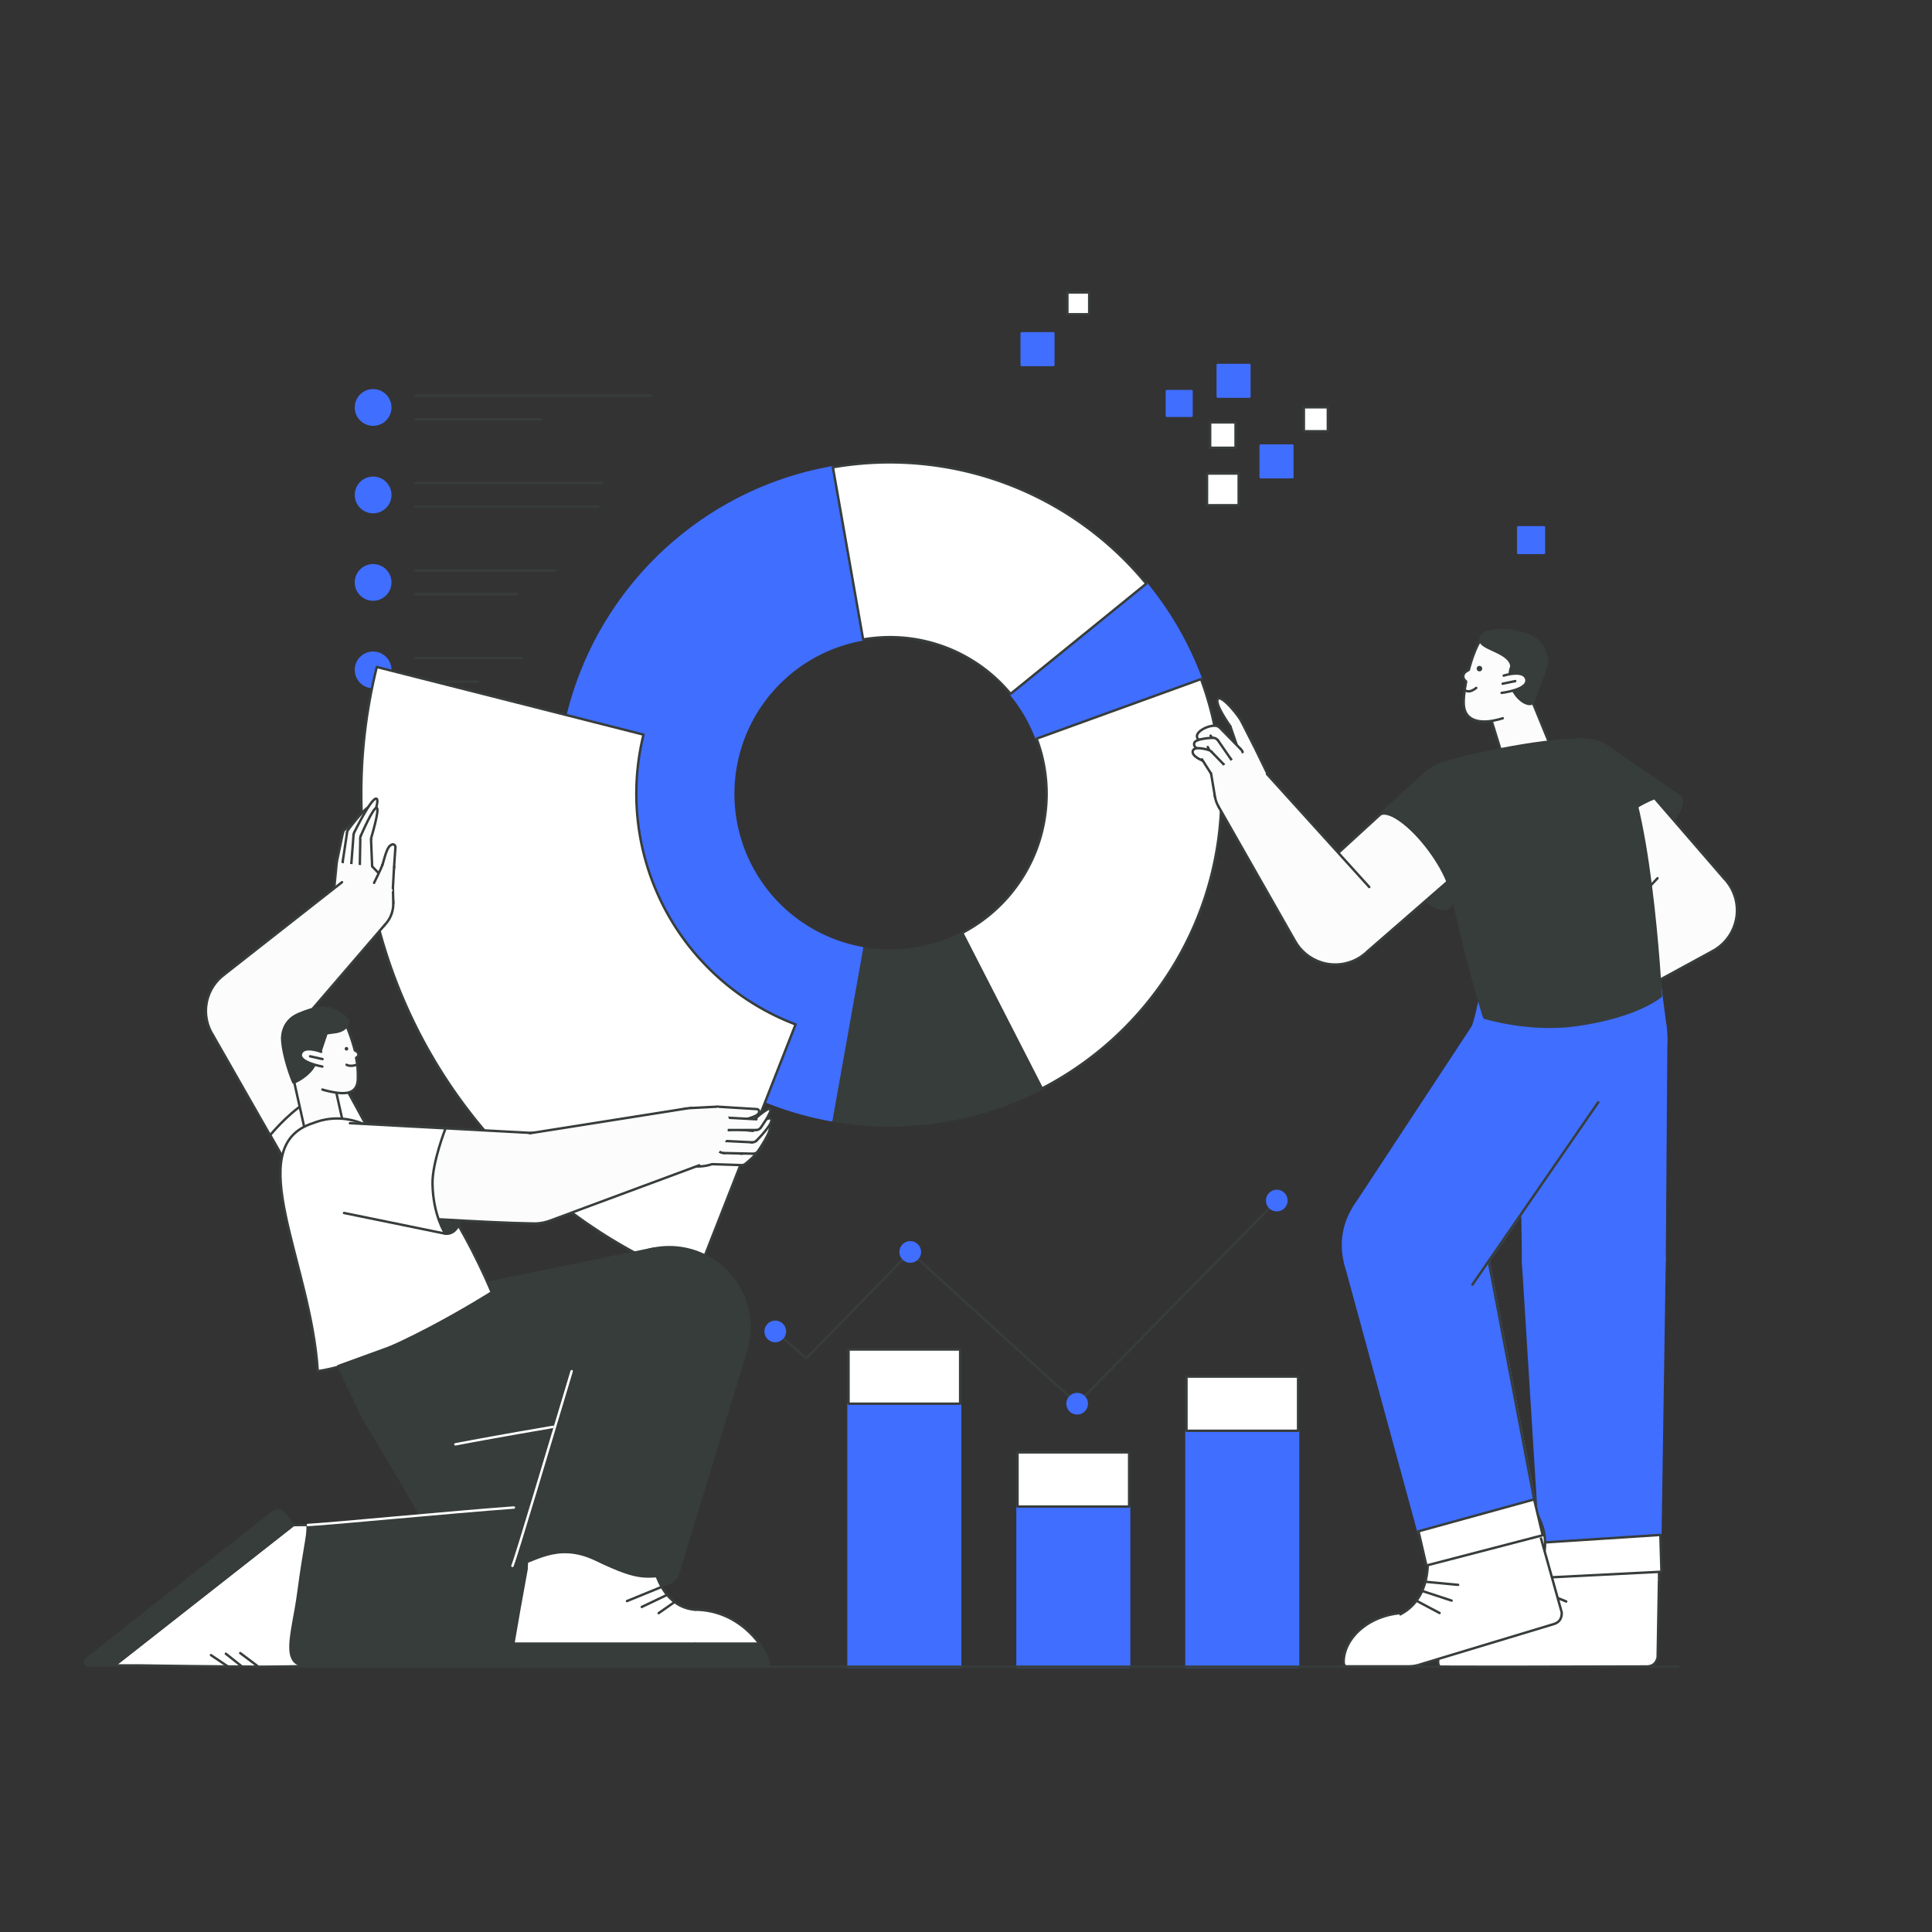 <svg id="Layer_2" data-name="Layer 2" xmlns="http://www.w3.org/2000/svg" viewBox="0 0 1600 1600"><rect x="0" y="0" width="1600" height="1600" fill="#333333" stroke="none"/><defs><style>.cls-1,.cls-11,.cls-13{fill:#406eff;}.cls-1,.cls-11{stroke:#406eff;}.cls-1,.cls-13,.cls-15,.cls-16,.cls-2,.cls-3,.cls-4,.cls-5{stroke-linecap:round;stroke-linejoin:round;}.cls-1,.cls-10,.cls-11,.cls-13,.cls-14,.cls-15,.cls-16,.cls-17,.cls-2,.cls-3,.cls-4,.cls-5,.cls-7,.cls-8{stroke-width:2.00px;}.cls-10,.cls-15,.cls-2{fill:none;}.cls-10,.cls-13,.cls-14,.cls-2,.cls-3,.cls-4,.cls-5,.cls-7,.cls-8{stroke:#373d3b;}.cls-12,.cls-14,.cls-3{fill:#373d3b;}.cls-16,.cls-17,.cls-4,.cls-8,.cls-9{fill:#fff;}.cls-5,.cls-6,.cls-7{fill:#fcfcfc;}.cls-10,.cls-11,.cls-14,.cls-17,.cls-7,.cls-8{stroke-miterlimit:10;}.cls-15,.cls-16,.cls-17{stroke:#fff;}</style></defs><circle class="cls-1" cx="309" cy="337.44" r="14.22"></circle><line class="cls-2" x1="344.11" y1="327.67" x2="538.78" y2="327.67"></line><line class="cls-2" x1="344.11" y1="347.22" x2="448.11" y2="347.22"></line><circle class="cls-1" cx="309" cy="409.89" r="14.22"></circle><line class="cls-2" x1="344.11" y1="400.11" x2="498.78" y2="400.11"></line><line class="cls-2" x1="344.11" y1="419.67" x2="495.22" y2="419.67"></line><circle class="cls-1" cx="309" cy="482.33" r="14.22"></circle><line class="cls-2" x1="344.11" y1="472.56" x2="460.26" y2="472.56"></line><line class="cls-2" x1="344.11" y1="492.11" x2="428.26" y2="492.11"></line><circle class="cls-1" cx="309" cy="554.78" r="14.22"></circle><line class="cls-2" x1="344.11" y1="545" x2="432.41" y2="545"></line><line class="cls-2" x1="344.11" y1="564.56" x2="396.11" y2="564.56"></line><path class="cls-1" d="M858.49,611.73l136.15-49.35a274.41,274.41,0,0,0-45.35-79.05L836.92,574.61A129.56,129.56,0,0,1,858.49,611.73Z"></path><path class="cls-3" d="M737,787.2a130.15,130.15,0,0,1-23.1-2.05L688.44,927.69A276.5,276.5,0,0,0,737,932a273.44,273.44,0,0,0,125.93-30.53l-66-128.86A129.16,129.16,0,0,1,737,787.2Z"></path><path class="cls-1" d="M607.22,657.42a129.81,129.81,0,0,1,107.6-127.88l-25.06-142.6c-129.11,22.4-227.3,135-227.3,270.48,0,135.06,97.52,247.34,226,270.27L713.9,785.15A129.82,129.82,0,0,1,607.22,657.42Z"></path><path class="cls-4" d="M1011.54,657.42a273.92,273.92,0,0,0-16.9-95L858.49,611.73a129.87,129.87,0,0,1-61.61,160.85l66,128.86C951.2,855.79,1011.54,763.66,1011.54,657.42Z"></path><path class="cls-4" d="M737,527.65a129.52,129.52,0,0,1,99.92,47l112.37-91.28a274.91,274.91,0,0,0-259.53-96.39l25.06,142.6A130.78,130.78,0,0,1,737,527.65Z"></path><rect class="cls-1" x="702.71" y="1162.48" width="92.44" height="217.85"></rect><rect class="cls-4" x="702.71" y="1117.59" width="92.44" height="44.89"></rect><rect class="cls-1" x="842.65" y="1247.67" width="92.44" height="132.66"></rect><rect class="cls-4" x="842.65" y="1202.78" width="92.44" height="44.89"></rect><rect class="cls-1" x="982.58" y="1184.93" width="92.44" height="195.41"></rect><rect class="cls-4" x="982.58" y="1140.04" width="92.44" height="44.89"></rect><polyline class="cls-2" points="642.04 1102.63 667.82 1124.85 753.82 1036.81 892.05 1162.48 1057.38 994.26"></polyline><circle class="cls-1" cx="642.04" cy="1102.63" r="8"></circle><circle class="cls-1" cx="892.05" cy="1162.48" r="8"></circle><circle class="cls-1" cx="753.82" cy="1036.81" r="8"></circle><circle class="cls-1" cx="1057.38" cy="994.26" r="8"></circle><line class="cls-2" x1="210.13" y1="1380.33" x2="1389.87" y2="1380.33"></line><rect class="cls-4" x="883.96" y="242.19" width="18.07" height="18.07"></rect><rect class="cls-1" x="846.11" y="276.04" width="26.22" height="26.22"></rect><rect class="cls-1" x="1257.35" y="436.66" width="21.28" height="21.28"></rect><rect class="cls-4" x="1002.19" y="349.81" width="21.04" height="21.04"></rect><rect class="cls-4" x="999.59" y="392.19" width="26.22" height="26.22"></rect><rect class="cls-4" x="1079.81" y="337.3" width="19.85" height="19.85"></rect><rect class="cls-1" x="966.33" y="323.89" width="20.44" height="20.44"></rect><rect class="cls-1" x="1044.04" y="369" width="26.22" height="26.22"></rect><rect class="cls-1" x="1008.48" y="302.26" width="26.22" height="26.22"></rect><path class="cls-4" d="M445.77,981.65a430.89,430.89,0,0,0,129.84,78.84l83.25-212.11a204.39,204.39,0,0,1-125.93-240l-220.86-56C274.21,704.14,320.29,871.2,445.77,981.65Z"></path><path class="cls-3" d="M1362.62,701.15c21.24-15.68,34.28-34,29.13-41l-1-1c-6.51-5.15-26.72,2-46.8,16.79s-33,32.27-29.76,39.94l.63,1.09C1320,723.89,1341.37,716.84,1362.62,701.15Z"></path><circle class="cls-5" cx="1400.19" cy="753.93" r="38.27"></circle><circle class="cls-3" cx="1310.16" cy="652.41" r="39.95"></circle><polygon class="cls-6" points="1364.48 654.24 1427.44 727.06 1371.11 778.8 1304.09 705.11 1364.48 654.24"></polygon><line class="cls-2" x1="1371.11" y1="778.8" x2="1280.3" y2="678.95"></line><line class="cls-2" x1="1338.97" y1="624.73" x2="1427.44" y2="727.06"></line><path class="cls-3" d="M1288.18,687.62,1314,716c-3.25-7.69,9.57-25.08,29.83-40s40.39-22,46.92-16.83l-56.94-38.89"></path><circle class="cls-5" cx="1296.8" cy="831.12" r="19.91"></circle><circle class="cls-6" cx="1400.19" cy="753.93" r="24.84"></circle><polyline class="cls-6" points="1372.69 727.32 1293.21 811.53 1305.88 848.85 1418.11 787.74"></polyline><line class="cls-2" x1="1305.88" y1="848.84" x2="1418.11" y2="787.74"></line><line class="cls-2" x1="1372.69" y1="727.32" x2="1293.21" y2="811.53"></line><circle class="cls-5" cx="1258.02" cy="852.4" r="4.15"></circle><path class="cls-5" d="M1255.07,849.49s-14.64,16.45-11.65,18.63c3.47,2.52,17.59-12.84,17.59-12.84"></path><circle class="cls-5" cx="1272.73" cy="844.92" r="5.46"></circle><polyline class="cls-6" points="1259.87 856.12 1274.66 850.04 1269.64 840.42 1256.1 848.72"></polyline><line class="cls-2" x1="1269.64" y1="840.42" x2="1256.1" y2="848.72"></line><line class="cls-2" x1="1259.87" y1="856.12" x2="1274.66" y2="850.04"></line><circle class="cls-5" cx="1250" cy="847.51" r="4.15"></circle><path class="cls-5" d="M1247.2,844.45s-15.47,15.68-12.59,18c3.34,2.7,18.22-11.91,18.22-11.91"></path><circle class="cls-5" cx="1270.27" cy="839.43" r="5.46"></circle><polyline class="cls-6" points="1251.65 851.32 1271.93 844.64 1267.41 834.77 1248.27 843.74"></polyline><line class="cls-2" x1="1267.41" y1="834.77" x2="1248.27" y2="843.74"></line><line class="cls-2" x1="1251.65" y1="851.32" x2="1271.93" y2="844.64"></line><circle class="cls-5" cx="1246.56" cy="839.94" r="4.15"></circle><path class="cls-5" d="M1243.6,837S1229,853.56,1232,855.72c3.49,2.51,17.53-12.92,17.53-12.92"></path><circle class="cls-5" cx="1266.35" cy="830.73" r="5.46"></circle><polyline class="cls-6" points="1248.42 843.65 1268.3 835.84 1263.23 826.25 1244.62 836.27"></polyline><line class="cls-2" x1="1263.23" y1="826.25" x2="1244.62" y2="836.27"></line><line class="cls-2" x1="1248.42" y1="843.65" x2="1268.29" y2="835.84"></line><circle class="cls-5" cx="1247.14" cy="824.11" r="4.15"></circle><path class="cls-5" d="M1245.94,820.14s-20.71,7.5-19.12,10.84c1.85,3.87,21.58-2.92,21.58-2.92"></path><circle class="cls-5" cx="1265.49" cy="822.08" r="5.46"></circle><polyline class="cls-6" points="1247.49 828.24 1265.58 827.54 1264.09 816.8 1246.57 820"></polyline><line class="cls-2" x1="1264.08" y1="816.8" x2="1246.57" y2="820"></line><line class="cls-2" x1="1247.49" y1="828.24" x2="1265.58" y2="827.54"></line><circle class="cls-6" cx="1296.8" cy="831.12" r="9.18"></circle><polyline class="cls-6" points="1293.21 811.53 1264.49 816.7 1272.82 850.39 1295.86 851"></polyline><line class="cls-2" x1="1272.82" y1="850.39" x2="1295.86" y2="851"></line><line class="cls-2" x1="1293.21" y1="811.53" x2="1264.49" y2="816.7"></line><circle class="cls-7" cx="1269.68" cy="816.93" r="4.76"></circle><path class="cls-5" d="M1270.08,812.19l-15.95-1.58a2.07,2.07,0,0,0-2.16,2.67,5.42,5.42,0,0,0,1.88,2.5c3.15,2.53,12.16,4.79,13.94,5.51"></path><circle class="cls-6" cx="1285.85" cy="821.47" r="7.93"></circle><path class="cls-6" d="M1270.08,812.19l16.8,1.42s1.73,5.94-4.79,14.84c0,0-10.79-5.73-14.3-7.16"></path><path class="cls-2" d="M1282.09,828.45s-10.79-5.73-14.3-7.16"></path><line class="cls-2" x1="1270.08" y1="812.19" x2="1286.88" y2="813.61"></line><circle class="cls-4" cx="1245.84" cy="1358.16" r="22.19"></circle><path class="cls-4" d="M1246,1380.35l-52.83-.1c-1.22,0-2.18-1.44-2.18-3.61,0-19.66,21.52-40.7,53.64-40.64"></path><ellipse class="cls-8" cx="1326.4" cy="1305.18" rx="47.42" ry="47.64" transform="translate(-427.52 1926.94) rotate(-64.06)"></ellipse><path class="cls-9" d="M1373.91,1308.32l-1.13,64.44c-1.26,4.69-4.17,7.31-9.06,7.32l-117.64.27,2.28-22.2-4.84-22.07c30.53-5.26,36.08-39.86,36.08-39.86Z"></path><path class="cls-10" d="M1243.52,1336.08c30.53-5.26,36.08-39.86,36.08-39.86"></path><path class="cls-10" d="M1373.91,1308.32l-1.13,64.44c-1.26,4.69-4.17,7.31-9.06,7.32l-117.64.27"></path><line class="cls-2" x1="1271.91" y1="1316.07" x2="1297.09" y2="1326.27"></line><line class="cls-2" x1="1267.16" y1="1322.6" x2="1288.17" y2="1337.21"></line><line class="cls-2" x1="1260.28" y1="1329.01" x2="1275.69" y2="1344.21"></line><circle class="cls-11" cx="1319.99" cy="1044.81" r="58.56"></circle><polyline class="cls-11" points="1261.49 1047.5 1275.93 1279.46 1375 1273.59 1378.44 1048.3"></polyline><polygon class="cls-4" points="1276.56 1306.67 1375.94 1301.65 1375.04 1271.15 1275.89 1277.61 1276.56 1306.67"></polygon><circle class="cls-11" cx="1319.27" cy="859.1" r="60.6"></circle><polygon class="cls-11" points="1378.54 1044 1261.43 1045.42 1258.67 859.37 1379.86 860.59 1378.54 1044"></polygon><circle class="cls-8" cx="1265.75" cy="626.3" r="20.34"></circle><polygon class="cls-6" points="1286.89 624.71 1247.54 636.54 1231.06 583.22 1265.54 572.57 1286.89 624.71"></polygon><line class="cls-4" x1="1265.54" y1="572.56" x2="1286.89" y2="624.71"></line><line class="cls-4" x1="1247.54" y1="636.54" x2="1231.05" y2="583.22"></line><path class="cls-6" d="M1268.53,583.74a36.67,36.67,0,0,1-5.6,3.16c-4.74,2.33-10.5,4.76-10.5,4.76s-4.85,2.91-15.11,5c-11.07,2.27-23.4.71-24.93-11.69-.57-4.66.18-12.31,1.81-20.64-4.46-3.6-2-8,2.2-9.56,2.87-10.91,6.93-21.5,11.25-26.87,7.69-8.95,38-8,48.59,7.07,2.89,4.13,5.18,9.29,4.87,14.71-.37,6.32-4.64,13.59-6.79,19.24C1271.19,577.14,1269.79,582.72,1268.53,583.74Z"></path><path class="cls-2" d="M1244.55,594.84c-2,.62-4.42,1.26-7.23,1.83-11.07,2.27-23.4.71-24.93-11.69-.57-4.66.18-12.3,1.81-20.61-2.87-2.25-2.56-4.63-2.07-5.88.87-2.19,3.53-3.17,4.27-3.68,2.87-10.92,6.93-21.53,11.25-26.9"></path><path class="cls-3" d="M1281.11,549.69c-1.27,6.23-4.29,12.47-6.64,18.83-3.55,9.61-5,13.7-5,13.7-6.56,4.68-24.64-12-17.78-30.43-1.15-12-25.75-14.22-25.72-21.54-.35-11.06,26-10,40.39-4C1282.7,533.15,1281.11,549.69,1281.11,549.69Z"></path><path class="cls-5" d="M1245.27,559.52s17.53-5.62,18.83,3.5c1.19,8.29-20.54,10.8-20.54,10.8"></path><line class="cls-2" x1="1254.88" y1="564.06" x2="1244.41" y2="566.23"></line><circle class="cls-12" cx="1225.22" cy="553.72" r="2.28"></circle><path class="cls-2" d="M1213,571.39a5.17,5.17,0,0,0,4.06,1.08c2.64-.39,5.49-2.77,5.49-2.77"></path><circle class="cls-4" cx="1167.58" cy="1357.75" r="22.19"></circle><path class="cls-4" d="M1167.79,1380l-52.84,0c-1.22,0-2.18-1.43-2.19-3.61,0-19.66,21.42-40.75,53.53-40.78"></path><ellipse class="cls-8" cx="1229.58" cy="1283.91" rx="47.42" ry="47.64" transform="matrix(0.16, -0.99, 0.99, 0.16, -236.02, 2290.04)"></ellipse><path class="cls-9" d="M1276,1273.31l17.37,62.06c.14,4.85-1.9,8.2-6.57,9.61l-112.64,34L1170,1357l-11-19.76c27.74-13.78,23.14-48.52,23.14-48.52Z"></path><path class="cls-10" d="M1159,1337.26c27.74-13.78,23.14-48.52,23.14-48.52"></path><path class="cls-10" d="M1276,1273.31l17.37,62.06c.14,4.85-1.9,8.2-6.57,9.61l-112.64,34"></path><line class="cls-2" x1="1180.5" y1="1309.95" x2="1207.55" y2="1312.51"></line><line class="cls-2" x1="1177.82" y1="1317.57" x2="1202.14" y2="1325.55"></line><line class="cls-2" x1="1173.07" y1="1325.69" x2="1192.19" y2="1335.83"></line><circle class="cls-11" cx="1170.76" cy="1031.27" r="58.56"></circle><polyline class="cls-11" points="1114.02 1045.74 1175.15 1269.97 1270.98 1244.15 1228.33 1020.7"></polyline><line class="cls-10" x1="1270.98" y1="1244.15" x2="1228.33" y2="1020.7"></line><polygon class="cls-4" points="1181.28 1296.49 1277.58 1271.44 1270.52 1241.76 1174.74 1268.17 1181.28 1296.49"></polygon><circle class="cls-11" cx="1274.31" cy="877.59" r="60.6"></circle><polygon class="cls-11" points="1219.41 1063.83 1121.76 999.21 1224.03 843.76 1323.59 912.88 1219.41 1063.83"></polygon><line class="cls-13" x1="1323.58" y1="912.88" x2="1219.41" y2="1063.83"></line><path class="cls-11" d="M1228.18,813.76s-4.81,29-9.75,40.35c0,26.8,43.62,52.14,100.84,50.94,54.88-1.16,60-54.33,60-54.33l-4.39-33.83Z"></path><circle class="cls-11" cx="1301.34" cy="825.55" r="74.08"></circle><path class="cls-3" d="M1375.43,824.93s-9.08-175.08-38.88-202.55c-6.1-5.63-14.74-9.93-26.88-9.93-37.53,0-98.55,14.26-113.19,19.15-21.5,27.08,29.39,202.41,32.8,211.17,0,0,37.07,11.67,76.6,6.07C1356.77,841.64,1375.43,824.93,1375.43,824.93Z"></path><path class="cls-3" d="M1158.44,722.76c15.76,21.19,34.17,34.18,41.13,29l1-1c5.12-6.53-2-26.72-16.94-46.74s-32.38-32.91-40-29.64l-1.1.63C1135.57,680.19,1142.69,701.56,1158.44,722.76Z"></path><circle class="cls-5" cx="1105.79" cy="760.5" r="38.27"></circle><circle class="cls-3" cx="1207.02" cy="670.15" r="39.95"></circle><polygon class="cls-6" points="1205.37 724.48 1132.74 787.66 1080.83 731.5 1154.3 664.25 1205.37 724.48"></polygon><line class="cls-2" x1="1080.83" y1="731.49" x2="1180.38" y2="640.37"></line><line class="cls-2" x1="1234.8" y1="698.87" x2="1132.74" y2="787.66"></line><path class="cls-3" d="M1171.74,648.28l-28.25,25.9c7.67-3.27,25.11,9.5,40.13,29.71s22.12,40.32,17,46.86l38.7-57"></path><circle class="cls-5" cx="1023.75" cy="600.04" r="5.04"></circle><path class="cls-5" d="M1028.56,598.53c-1-3.77-16.84-23.6-20-19.7s10.35,22.62,10.35,22.62"></path><circle class="cls-5" cx="1032.48" cy="620.69" r="6.64"></circle><polyline class="cls-6" points="1019.11 602.03 1026.15 622.69 1038.15 617.23 1028.34 597.95"></polyline><line class="cls-2" x1="1038.15" y1="617.23" x2="1028.34" y2="597.95"></line><line class="cls-2" x1="1019.11" y1="602.04" x2="1026.15" y2="622.69"></line><circle class="cls-5" cx="1006.47" cy="606.09" r="5.04"></circle><path class="cls-5" d="M1008.9,601.68c-4.71-2.74-19,3.26-17.57,8.9s12.76,0,12.76,0"></path><circle class="cls-5" cx="1022.9" cy="625.14" r="6.64"></circle><polyline class="cls-6" points="1002.53 609.23 1017.55 629.09 1027.14 620.03 1010.13 602.63"></polyline><line class="cls-2" x1="1027.14" y1="620.03" x2="1010.13" y2="602.63"></line><line class="cls-2" x1="1002.53" y1="609.23" x2="1017.55" y2="629.09"></line><circle class="cls-5" cx="1004.56" cy="616.08" r="5.04"></circle><path class="cls-5" d="M1004.27,611.05s-14.58.44-15.3,4.43c-1.34,7.51,15.84,5.64,15.84,5.64"></path><circle class="cls-5" cx="1014.49" cy="633.12" r="6.64"></circle><polyline class="cls-6" points="1000.27 618.75 1008.47 635.91 1019.32 628.57 1008.62 613.09"></polyline><line class="cls-2" x1="1019.32" y1="628.57" x2="1008.62" y2="613.09"></line><line class="cls-2" x1="1000.22" y1="618.63" x2="1008.47" y2="635.91"></line><circle class="cls-5" cx="999.55" cy="625.96" r="5.04"></circle><path class="cls-5" d="M1001,621.13s-11.53-3.71-13.1.5c-1.83,4.89,9.24,8.76,9.24,8.76"></path><circle class="cls-5" cx="1009.18" cy="638.15" r="6.64"></circle><polyline class="cls-6" points="995.42 628.85 1003.82 642.07 1013.44 633.06 1003.23 622.51"></polyline><line class="cls-2" x1="1013.44" y1="633.06" x2="1003.23" y2="622.51"></line><line class="cls-2" x1="995.42" y1="628.85" x2="1003.81" y2="642.07"></line><circle class="cls-5" cx="1030.04" cy="655.76" r="24.2"></circle><polyline class="cls-6" points="1051.93 645.45 1038.48 617.85 1002.94 640.44 1006.18 659.83"></polyline><line class="cls-2" x1="1002.94" y1="640.44" x2="1006.18" y2="659.83"></line><line class="cls-2" x1="1051.87" y1="645.33" x2="1038.49" y2="617.85"></line><circle class="cls-6" cx="1105.79" cy="760.5" r="26.16"></circle><polyline class="cls-6" points="1133.97 734.61 1049.24 641.03 1009.16 668 1073.32 780.75"></polyline><line class="cls-2" x1="1133.97" y1="734.61" x2="1049.24" y2="641.03"></line><line class="cls-2" x1="1009.16" y1="668" x2="1073.32" y2="780.75"></line><circle class="cls-4" cx="285.19" cy="974.59" r="36.37"></circle><circle class="cls-5" cx="207.99" cy="837.21" r="37.45"></circle><path class="cls-6" d="M252.52,990.66l-76-133.14s60.91-37.94,63.61-39.54c27.06,46.55,76.81,138.89,76.81,138.89"></path><path class="cls-4" d="M316.94,956.87l-30.6-56.77s-12.44-.64-34.4,13.84c-14.82,9.77-28.19,26.12-28.19,26.12l29.05,51.1"></path><line class="cls-2" x1="252.8" y1="991.16" x2="176.52" y2="857.52"></line><path class="cls-2" d="M240.13,818c10.91,17.37,76.81,138.89,76.81,138.89"></path><circle class="cls-5" cx="288.62" cy="690.56" r="4.71"></circle><path class="cls-5" d="M292.14,693.71s15.73-12.87,13.22-16.34c-2.62-3.64-19.51,9.39-19.51,9.39"></path><circle class="cls-5" cx="284.26" cy="714.79" r="5.43"></circle><polyline class="cls-6" points="284.02 689.53 278.97 713.58 289.68 715.05 293.29 691.26"></polyline><line class="cls-2" x1="289.68" y1="715.06" x2="293.29" y2="691.26"></line><line class="cls-2" x1="278.97" y1="713.57" x2="284.02" y2="689.53"></line><circle class="cls-5" cx="292.13" cy="689.89" r="4.71"></circle><path class="cls-5" d="M288.77,686.57s15.81-21.38,19.44-19.1c3.8,2.39-12.1,24.94-12.1,24.94"></path><circle class="cls-5" cx="290.1" cy="714.22" r="6.3"></circle><polyline class="cls-6" points="296.83 690.44 296.39 714.35 283.89 713.12 287.48 689.14"></polyline><line class="cls-2" x1="283.89" y1="713.12" x2="287.48" y2="689.14"></line><line class="cls-2" x1="296.81" y1="691.7" x2="296.39" y2="714.35"></line><circle class="cls-5" cx="297.49" cy="691.68" r="4.71"></circle><path class="cls-5" d="M293.38,689.37s14.38-29.44,18.38-27.92c4.19,1.59-9.87,31.92-9.87,31.92"></path><circle class="cls-5" cx="296.31" cy="716.26" r="5.43"></circle><polyline class="cls-6" points="302.21 691.72 301.73 716.27 290.96 715.31 292.8 691.23"></polyline><line class="cls-2" x1="290.96" y1="715.31" x2="292.8" y2="691.23"></line><line class="cls-2" x1="302.21" y1="691.72" x2="301.73" y2="716.27"></line><circle class="cls-5" cx="302.81" cy="694.1" r="4.43"></circle><path class="cls-5" d="M298.89,692s9.95-23.18,13-23-4.88,26.28-4.88,26.28"></path><circle class="cls-5" cx="303.08" cy="717.21" r="5.1"></circle><polygon class="cls-6" points="307.24 694.03 308.17 716.91 297.99 717.16 298.39 694 307.24 694.03"></polygon><line class="cls-10" x1="297.99" y1="717.16" x2="298.39" y2="693.99"></line><line class="cls-10" x1="307.24" y1="694.03" x2="308.17" y2="716.91"></line><circle class="cls-5" cx="300.7" cy="748.51" r="25.02"></circle><polygon class="cls-6" points="278.86 714.27 275.82 745.92 325.72 748.01 325.4 735.32 308.17 717.5 278.86 714.27"></polygon><line class="cls-2" x1="325.4" y1="735.32" x2="308.17" y2="717.5"></line><line class="cls-2" x1="325.72" y1="748.01" x2="325.4" y2="735.32"></line><line class="cls-2" x1="278.86" y1="714.27" x2="275.82" y2="745.92"></line><circle class="cls-5" cx="321.38" cy="717.95" r="4.95"></circle><path class="cls-5" d="M326.33,718.22l1.15-16.65a2.15,2.15,0,0,0-2.84-2.17,5.63,5.63,0,0,0-2.55,2c-2.54,3.36-4.61,12.81-5.31,14.69"></path><circle class="cls-6" cx="317.15" cy="734.92" r="8.26"></circle><path class="cls-6" d="M326.33,718.22l-1,17.53s-6.1,1.93-15.57-4.58c0,0,5.61-11.36,7-15"></path><path class="cls-2" d="M309.79,731.17s5.61-11.36,7-15"></path><line class="cls-2" x1="326.33" y1="718.22" x2="325.36" y2="735.75"></line><circle class="cls-6" cx="208.15" cy="837.02" r="18.97"></circle><polyline class="cls-6" points="237.1 860.78 318.49 766.12 297.6 754.08 283.24 730.59 185.26 807.44"></polyline><line class="cls-2" x1="237.1" y1="860.78" x2="318.49" y2="766.12"></line><line class="cls-2" x1="185.26" y1="807.44" x2="283.24" y2="730.59"></line><ellipse class="cls-9" cx="254.95" cy="1321.36" rx="58.19" ry="58.46" transform="translate(-527.78 226.68) rotate(-24.64)"></ellipse><path class="cls-4" d="M255.7,1379.79c-41.45.73-36.84.51-67,.3-33.75-.23-74.16-.89-74.16-.89l-19.69,0L242.93,1263l12-.06Z"></path><path class="cls-3" d="M242.93,1263,94.83,1379.25H73.76a3,3,0,0,1-2-5.43L225.69,1252.5a7.08,7.08,0,0,1,9.94,1.2Z"></path><line class="cls-4" x1="174.72" y1="1370.7" x2="188.68" y2="1380.09"></line><line class="cls-4" x1="187.04" y1="1369.55" x2="199.71" y2="1379.61"></line><line class="cls-4" x1="198.96" y1="1369.01" x2="213" y2="1379.55"></line><circle class="cls-3" cx="357.06" cy="1145.74" r="62.91"></circle><path class="cls-14" d="M394,1335.67c-51.73-93.56-91.07-157.89-91.07-157.89l108.32-64.1,20.32,32.58,79.75,129.44C503.23,1279.86,400.68,1332.24,394,1335.67Z"></path><circle class="cls-14" cx="456.56" cy="1313.42" r="66.44"></circle><path class="cls-3" d="M456.56,1379.87l-200.86-.08c-24.4.34-13.18-26.09-8.57-61.07,4.92-37.24,7.82-45.47,7.82-55.79,24.25-1.21,182.48-17,201.17-16"></path><path class="cls-15" d="M255,1262.93c18.8-.94,118.19-10.64,170.58-14.47"></path><circle class="cls-5" cx="268.39" cy="933.25" r="16.07"></circle><circle class="cls-5" cx="257.76" cy="885.5" r="16.07"></circle><polygon class="cls-5" points="252.67 936.63 242.07 889.01 273.5 882.24 284.21 930.38 252.67 936.63"></polygon><circle class="cls-6" cx="247.31" cy="890.17" r="6.77"></circle><path class="cls-6" d="M293.86,869.92c-2.61-9.95-6.64-22.57-11.42-28.57-7-8.16-34.62-7.38-44.28,6.38-2.64,3.76-4.74,8.46-4.46,13.4.8,14.12,9.48,29.47,11.41,31a34,34,0,0,0,5.1,2.88c4.32,2.13,9.56,4.35,9.56,4.35s4.43,2.66,13.77,4.59c10.08,2.08,22.61,3.62,22.73-10.62A79,79,0,0,0,294.92,876"></path><path class="cls-5" d="M267,902.32c1.83.57,4,1.15,6.59,1.68,10.08,2.08,22.48,3.48,22.73-10.62A77.78,77.78,0,0,0,294.92,876c1.52-.81,2.21-2.31,1.76-3.45-.79-2-2.15-2.15-2.82-2.62-2.61-10-7.49-23.67-11.42-28.57"></path><path class="cls-3" d="M233.7,861.13c.8,14.12,8.08,33.15,9.28,35.34-.23.59,9.8-3.69,15.45-11.26s8-18.14,11.91-29.22c3.19-1.26,9.76-.43,14.33-3.77,6.7-4.89,2.83-9-1.6-12.33-12.29-8.52-22.8-5.59-35.92-.09C232.27,846.05,233.7,861.13,233.7,861.13Z"></path><circle class="cls-12" cx="286.94" cy="868.56" r="1.49"></circle><path class="cls-5" d="M287,881.79c3.24,2,8.83-.08,8.83-.08"></path><path class="cls-5" d="M266,871.06s-15.39-6-16.85,2.23c-1.17,6.6,17.81,10,17.81,10"></path><line class="cls-2" x1="256.8" y1="874.78" x2="267.11" y2="877.09"></line><path class="cls-3" d="M490.69,1317.5c29.56-.36,66.91-1.28,70.46-13,3.63-12-75-28.37-75-28.37l-61.8,20.72S437.67,1318.16,490.69,1317.5Z"></path><ellipse class="cls-8" cx="488.48" cy="1299.15" rx="52.41" ry="52.17" transform="translate(-507.84 332.84) rotate(-25.27)"></ellipse><path class="cls-3" d="M599,1356.7a21.69,21.69,0,0,1-.29,3.63,23.6,23.6,0,0,1-22.27,19.94c-.34,0-.69,0-1,0a23.6,23.6,0,0,1-23.37-20.36,22.85,22.85,0,0,1-.22-3.23,23.59,23.59,0,0,1,23.59-23.59,19.76,19.76,0,0,1,2,.1A23.57,23.57,0,0,1,599,1356.7Z"></path><path class="cls-4" d="M551.86,1356.7a23.59,23.59,0,0,1,23.59-23.59,19.76,19.76,0,0,1,2,.1A23.57,23.57,0,0,1,599,1356.7"></path><circle class="cls-16" cx="575.45" cy="1356.7" r="2.44"></circle><path class="cls-4" d="M575.45,1333.11c39.36,0,60.91,35,60.91,44.59a2.59,2.59,0,0,1-2.38,2.59H575.49"></path><path class="cls-3" d="M575.48,1361.15v19.14H634a2.6,2.6,0,0,0,2.39-2.59c0-3.32-2.58-9.67-7.57-16.55Z"></path><path class="cls-9" d="M575.45,1333.11l0,47.18H432.62c-6.33,0-8.77-5.73-8.77-9.49,0-4.92,12.25-71.36,12.25-71.36l103.9-9.88S543.94,1330.23,575.45,1333.11Z"></path><path class="cls-3" d="M425.18,1361.15c-.71,4.54-1.33,8.65-1.33,9.65,0,3.76,2.44,9.49,8.77,9.49H575.45v-19.14Z"></path><path class="cls-2" d="M540,1289.56s3.94,40.67,35.45,43.55"></path><path class="cls-2" d="M423.85,1370.8c0-4.92,12.25-71.36,12.25-71.36"></path><line class="cls-2" x1="519.24" y1="1325.94" x2="547.94" y2="1314.2"></line><line class="cls-2" x1="531.48" y1="1330.81" x2="552.46" y2="1320.79"></line><line class="cls-2" x1="545.47" y1="1335.95" x2="558.63" y2="1326.73"></line><circle class="cls-3" cx="368.2" cy="1133.84" r="62.92"></circle><path class="cls-3" d="M559.06,1165.55c-105.74,15.83-181.93,30.59-181.93,30.59l-21.57-124,39.11-8L541.73,1034C542.82,1043,558.19,1158.06,559.06,1165.55Z"></path><path class="cls-15" d="M559.06,1165.55c-105.74,15.83-181.93,30.59-181.93,30.59"></path><circle class="cls-3" cx="554.25" cy="1099.28" r="66.44"></circle><path class="cls-3" d="M617.47,1119.77l-41.14,134.81-2.21,7.24-13,42.64c-27.3.18-27.44,6.52-67.44-12.74-33.85-16.29-52.82,3.6-69.33,5.09,5.82-14.86,60.18-200.71,66.73-218.25"></path><path class="cls-15" d="M424.38,1296.81c4-10.13,30.49-99.72,49.05-161.28"></path><circle class="cls-3" cx="342.17" cy="1097.66" r="70.57"></circle><path class="cls-4" d="M407.21,1070.25c-8.35-19.85-73.11-169.88-148.06-140.07-60.22,19.15-1.39,115.56,4,205.35C316.59,1128,407.21,1070.25,407.21,1070.25Z"></path><path class="cls-3" d="M280.11,1131.3c4.06,8.56,19.75,40.65,19.75,40.65l111.35-58.27.11-30.07Z"></path><circle class="cls-5" cx="572.5" cy="941.81" r="24.15"></circle><circle class="cls-6" cx="594.11" cy="924.69" r="8.2"></circle><path class="cls-5" d="M594.24,916.5l32.46,2a2.13,2.13,0,0,1,1.8,3.06,5.59,5.59,0,0,1-2.3,2.28c-3.6,2.11-15.44,4.89-17.37,5.36-3.81.93-12,3.19-12,3.19"></path><circle class="cls-5" cx="614.32" cy="960.17" r="4.71"></circle><path class="cls-5" d="M611.89,956.13s16.42-12.36,19.21-9.1-13.78,16.78-13.78,16.78"></path><circle class="cls-5" cx="589.75" cy="958.69" r="5.43"></circle><polyline class="cls-6" points="614.04 964.89 589.67 964.11 590.77 953.35 614.71 955.48"></polyline><line class="cls-2" x1="590.77" y1="953.35" x2="614.71" y2="955.48"></line><line class="cls-2" x1="589.67" y1="964.11" x2="614.04" y2="964.89"></line><circle class="cls-5" cx="623.8" cy="950.72" r="4.71"></circle><path class="cls-5" d="M627.59,953.53s12.57-17.93,9.6-21-17.08,15.28-17.08,15.28"></path><circle class="cls-5" cx="599.48" cy="948.6" r="6.3"></circle><polyline class="cls-6" points="624.36 946.04 600.42 942.37 599.51 954.9 623.79 955.44"></polyline><line class="cls-2" x1="599.51" y1="954.9" x2="623.79" y2="955.44"></line><line class="cls-2" x1="622.82" y1="945.8" x2="600.42" y2="942.37"></line><circle class="cls-5" cx="623.15" cy="941.29" r="4.71"></circle><path class="cls-5" d="M626.51,944.59s14.33-14.15,12.09-17.8c-2.35-3.81-18.56,11-18.56,11"></path><circle class="cls-5" cx="598.61" cy="939.42" r="5.43"></circle><polyline class="cls-6" points="623.58 936.59 599.27 934.04 598.9 944.84 622.98 946"></polyline><line class="cls-2" x1="598.9" y1="944.84" x2="622.98" y2="946"></line><line class="cls-2" x1="623.58" y1="936.59" x2="599.27" y2="934.04"></line><circle class="cls-5" cx="626.35" cy="931.38" r="4.43"></circle><path class="cls-5" d="M630.07,933.78s8.78-12.12,8-15.11-14.61,9.4-14.61,9.4"></path><circle class="cls-5" cx="603.24" cy="930.78" r="5.1"></circle><polyline class="cls-6" points="626.47 926.95 603.62 925.7 603.77 935.85 626.34 935.81"></polyline><line class="cls-2" x1="603.77" y1="935.85" x2="626.34" y2="935.81"></line><line class="cls-2" x1="626.47" y1="926.95" x2="603.62" y2="925.7"></line><path class="cls-6" d="M571.26,917.68c-2.3,13.23,3.5,48.18,3.5,48.18a36.73,36.73,0,0,0,14.91-1.75l12.24-20.9,1.71-17.51-6.41-6.91-4-2.26Z"></path><path class="cls-2" d="M574.76,965.86a36.73,36.73,0,0,0,14.91-1.75"></path><path class="cls-2" d="M593.75,916.51l-22.49,1.17"></path><path class="cls-3" d="M368.76,1021.68s12.46,2.39,13.48-19c1.39-29-13.24-68.28-13.24-68.28s-32.41,6.3-31,39S368.76,1021.68,368.76,1021.68Z"></path><circle class="cls-17" cx="287.05" cy="967.34" r="37.25"></circle><circle class="cls-5" cx="442.42" cy="975.81" r="37.45"></circle><path class="cls-6" d="M297.13,930.59l144.94,7.77s-.18,71.76-.28,74.89c-41.14-.72-116.85-5.85-145.49-7.89"></path><path class="cls-2" d="M441.79,1013.25c-41.14-.72-116.85-5.85-145.49-7.89"></path><line class="cls-2" x1="297.13" y1="930.59" x2="442.07" y2="938.36"></line><path class="cls-4" d="M284.9,1004.53l83.86,17.15s-10.09-14.88-10.58-41.18c-.34-17.75,10.82-46.06,10.82-46.06l-79.21-4.25"></path><circle class="cls-6" cx="442.42" cy="975.81" r="18.97"></circle><polyline class="cls-6" points="455.39 1010.95 579.05 965.06 561.16 946.53 568.46 917.99 438.69 938.54"></polyline><line class="cls-2" x1="455.39" y1="1010.94" x2="579.05" y2="965.06"></line><line class="cls-2" x1="438.69" y1="938.54" x2="568.46" y2="917.99"></line></svg>